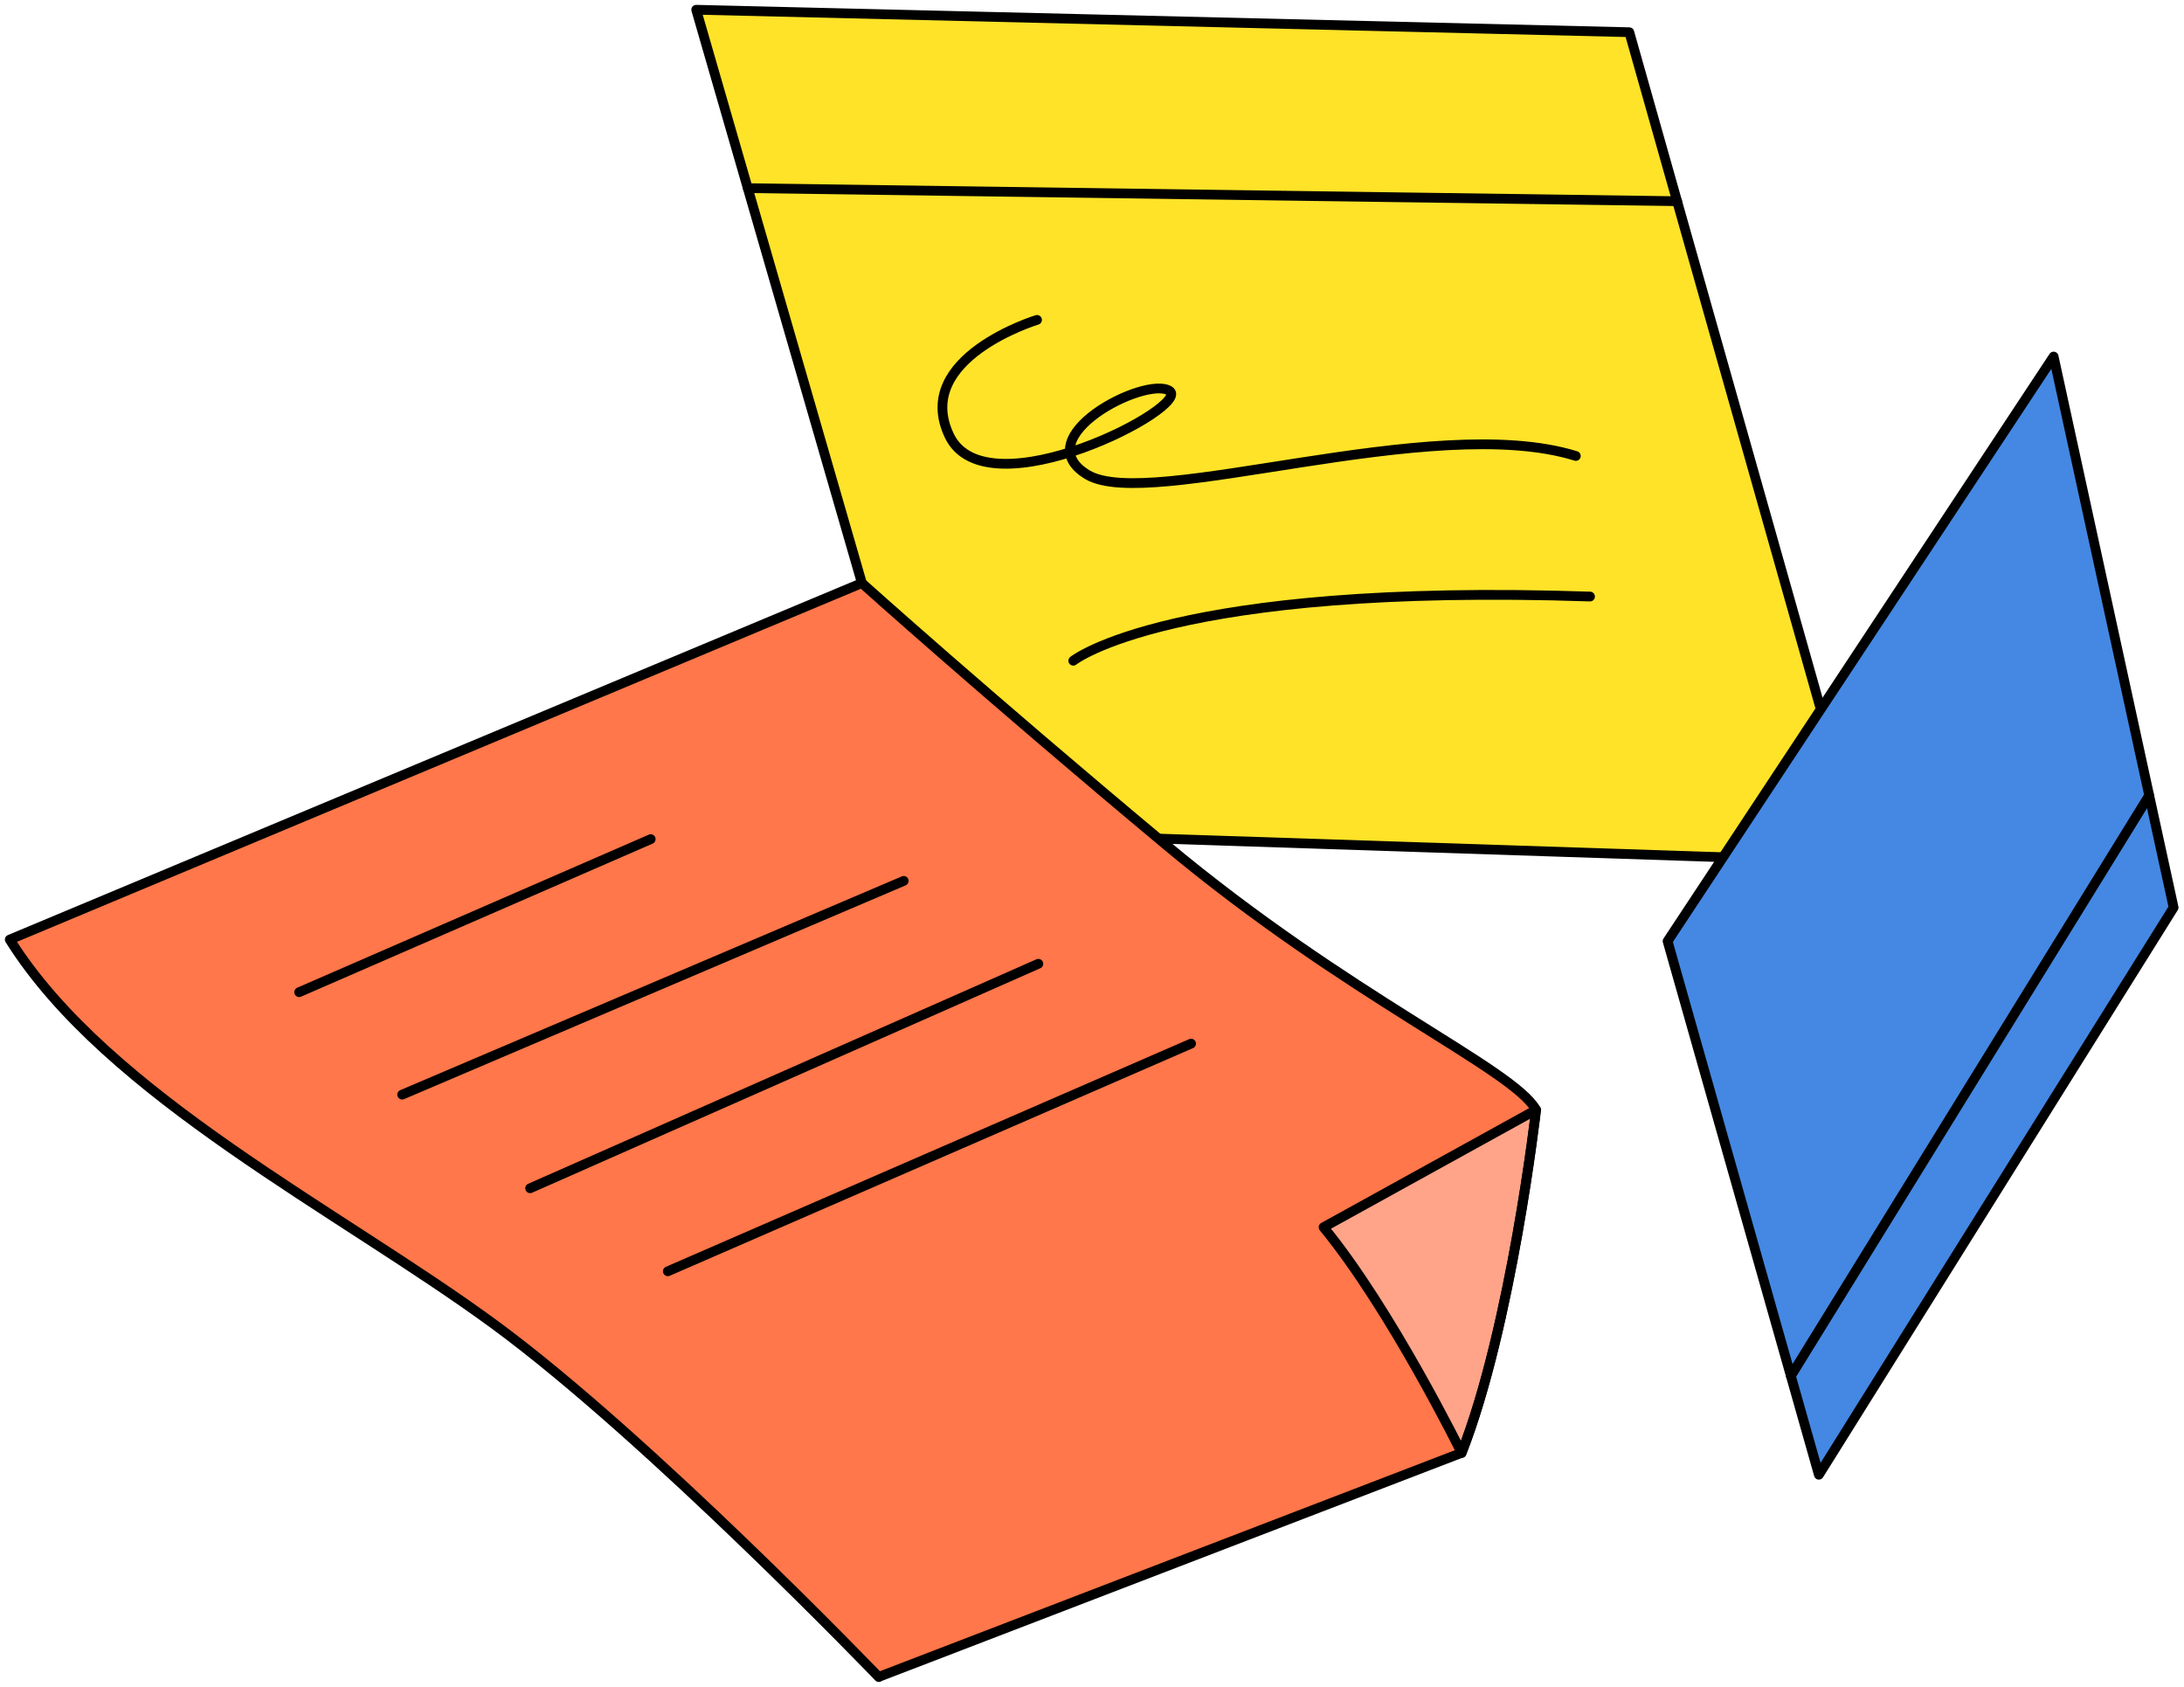 <svg width="224" height="173" viewBox="0 0 224 173" fill="none" xmlns="http://www.w3.org/2000/svg">
<path d="M71.406 1L95.751 85.244L191.172 88.395L167.109 3.304L71.406 1Z" fill="#FFE328"/>
<path d="M71.406 1L95.751 85.244L191.172 88.395L167.109 3.304L71.406 1Z" stroke="black" stroke-linecap="round" stroke-linejoin="round"/>
<path d="M110.079 67.765C110.079 67.765 120.111 59.739 163.08 61.181" stroke="black" stroke-linecap="round" stroke-linejoin="round"/>
<path d="M76.696 19.296L172.013 20.634" stroke="black" stroke-linecap="round" stroke-linejoin="round"/>
<path d="M106.363 32.807C106.363 32.807 93.551 36.701 97.371 44.697C101.191 52.693 122.415 41.605 119.933 40.075C117.451 38.544 105.204 44.861 111.52 48.68C117.837 52.5 146.895 42.185 161.624 46.763" stroke="black" stroke-linecap="round" stroke-linejoin="round"/>
<path d="M90.134 172C90.134 172 66.591 147.506 50.747 135.868C34.903 124.23 11.018 112.384 1 96.362L88.395 59.799C88.395 59.799 100.85 71.006 119.577 86.641C138.305 102.277 155.16 109.59 157.538 113.811C157.538 113.811 155.011 135.942 149.898 149.007L90.119 171.985L90.134 172Z" fill="#FF774A"/>
<path d="M122.164 107.033L68.493 130.383" stroke="black" stroke-linecap="round" stroke-linejoin="round"/>
<path d="M54.373 121.867L106.498 98.844" stroke="black" stroke-linecap="round" stroke-linejoin="round"/>
<path d="M41.249 112.265L92.691 90.342" stroke="black" stroke-linecap="round" stroke-linejoin="round"/>
<path d="M30.683 101.757L66.74 86.061" stroke="black" stroke-linecap="round" stroke-linejoin="round"/>
<path d="M149.914 149.022C155.026 135.957 157.553 113.826 157.553 113.826L135.749 125.865C142.69 134.322 149.914 149.022 149.914 149.022Z" fill="#FFA488"/>
<path d="M90.134 172C90.134 172 66.591 147.506 50.747 135.868C34.903 124.23 11.018 112.384 1 96.362L88.395 59.799C88.395 59.799 100.85 71.006 119.577 86.641C138.305 102.277 155.16 109.59 157.538 113.811C157.538 113.811 155.011 135.942 149.898 149.007L90.119 171.985L90.134 172Z" stroke="black" stroke-linecap="round" stroke-linejoin="round"/>
<path d="M149.914 149.022C155.026 135.957 157.553 113.826 157.553 113.826L135.749 125.865C142.69 134.322 149.914 149.022 149.914 149.022Z" stroke="black" stroke-linecap="round" stroke-linejoin="round"/>
<path d="M186.551 151.251L222.935 93.077L210.629 36.567L171.034 96.525L186.551 151.251Z" fill="#4488E3"/>
<path d="M186.551 151.251L222.935 93.077L210.629 36.567L171.034 96.525L186.551 151.251Z" stroke="black" stroke-linecap="round" stroke-linejoin="round"/>
<path d="M183.682 141.113L220.424 81.587" stroke="black" stroke-linecap="round" stroke-linejoin="round"/>
</svg>
